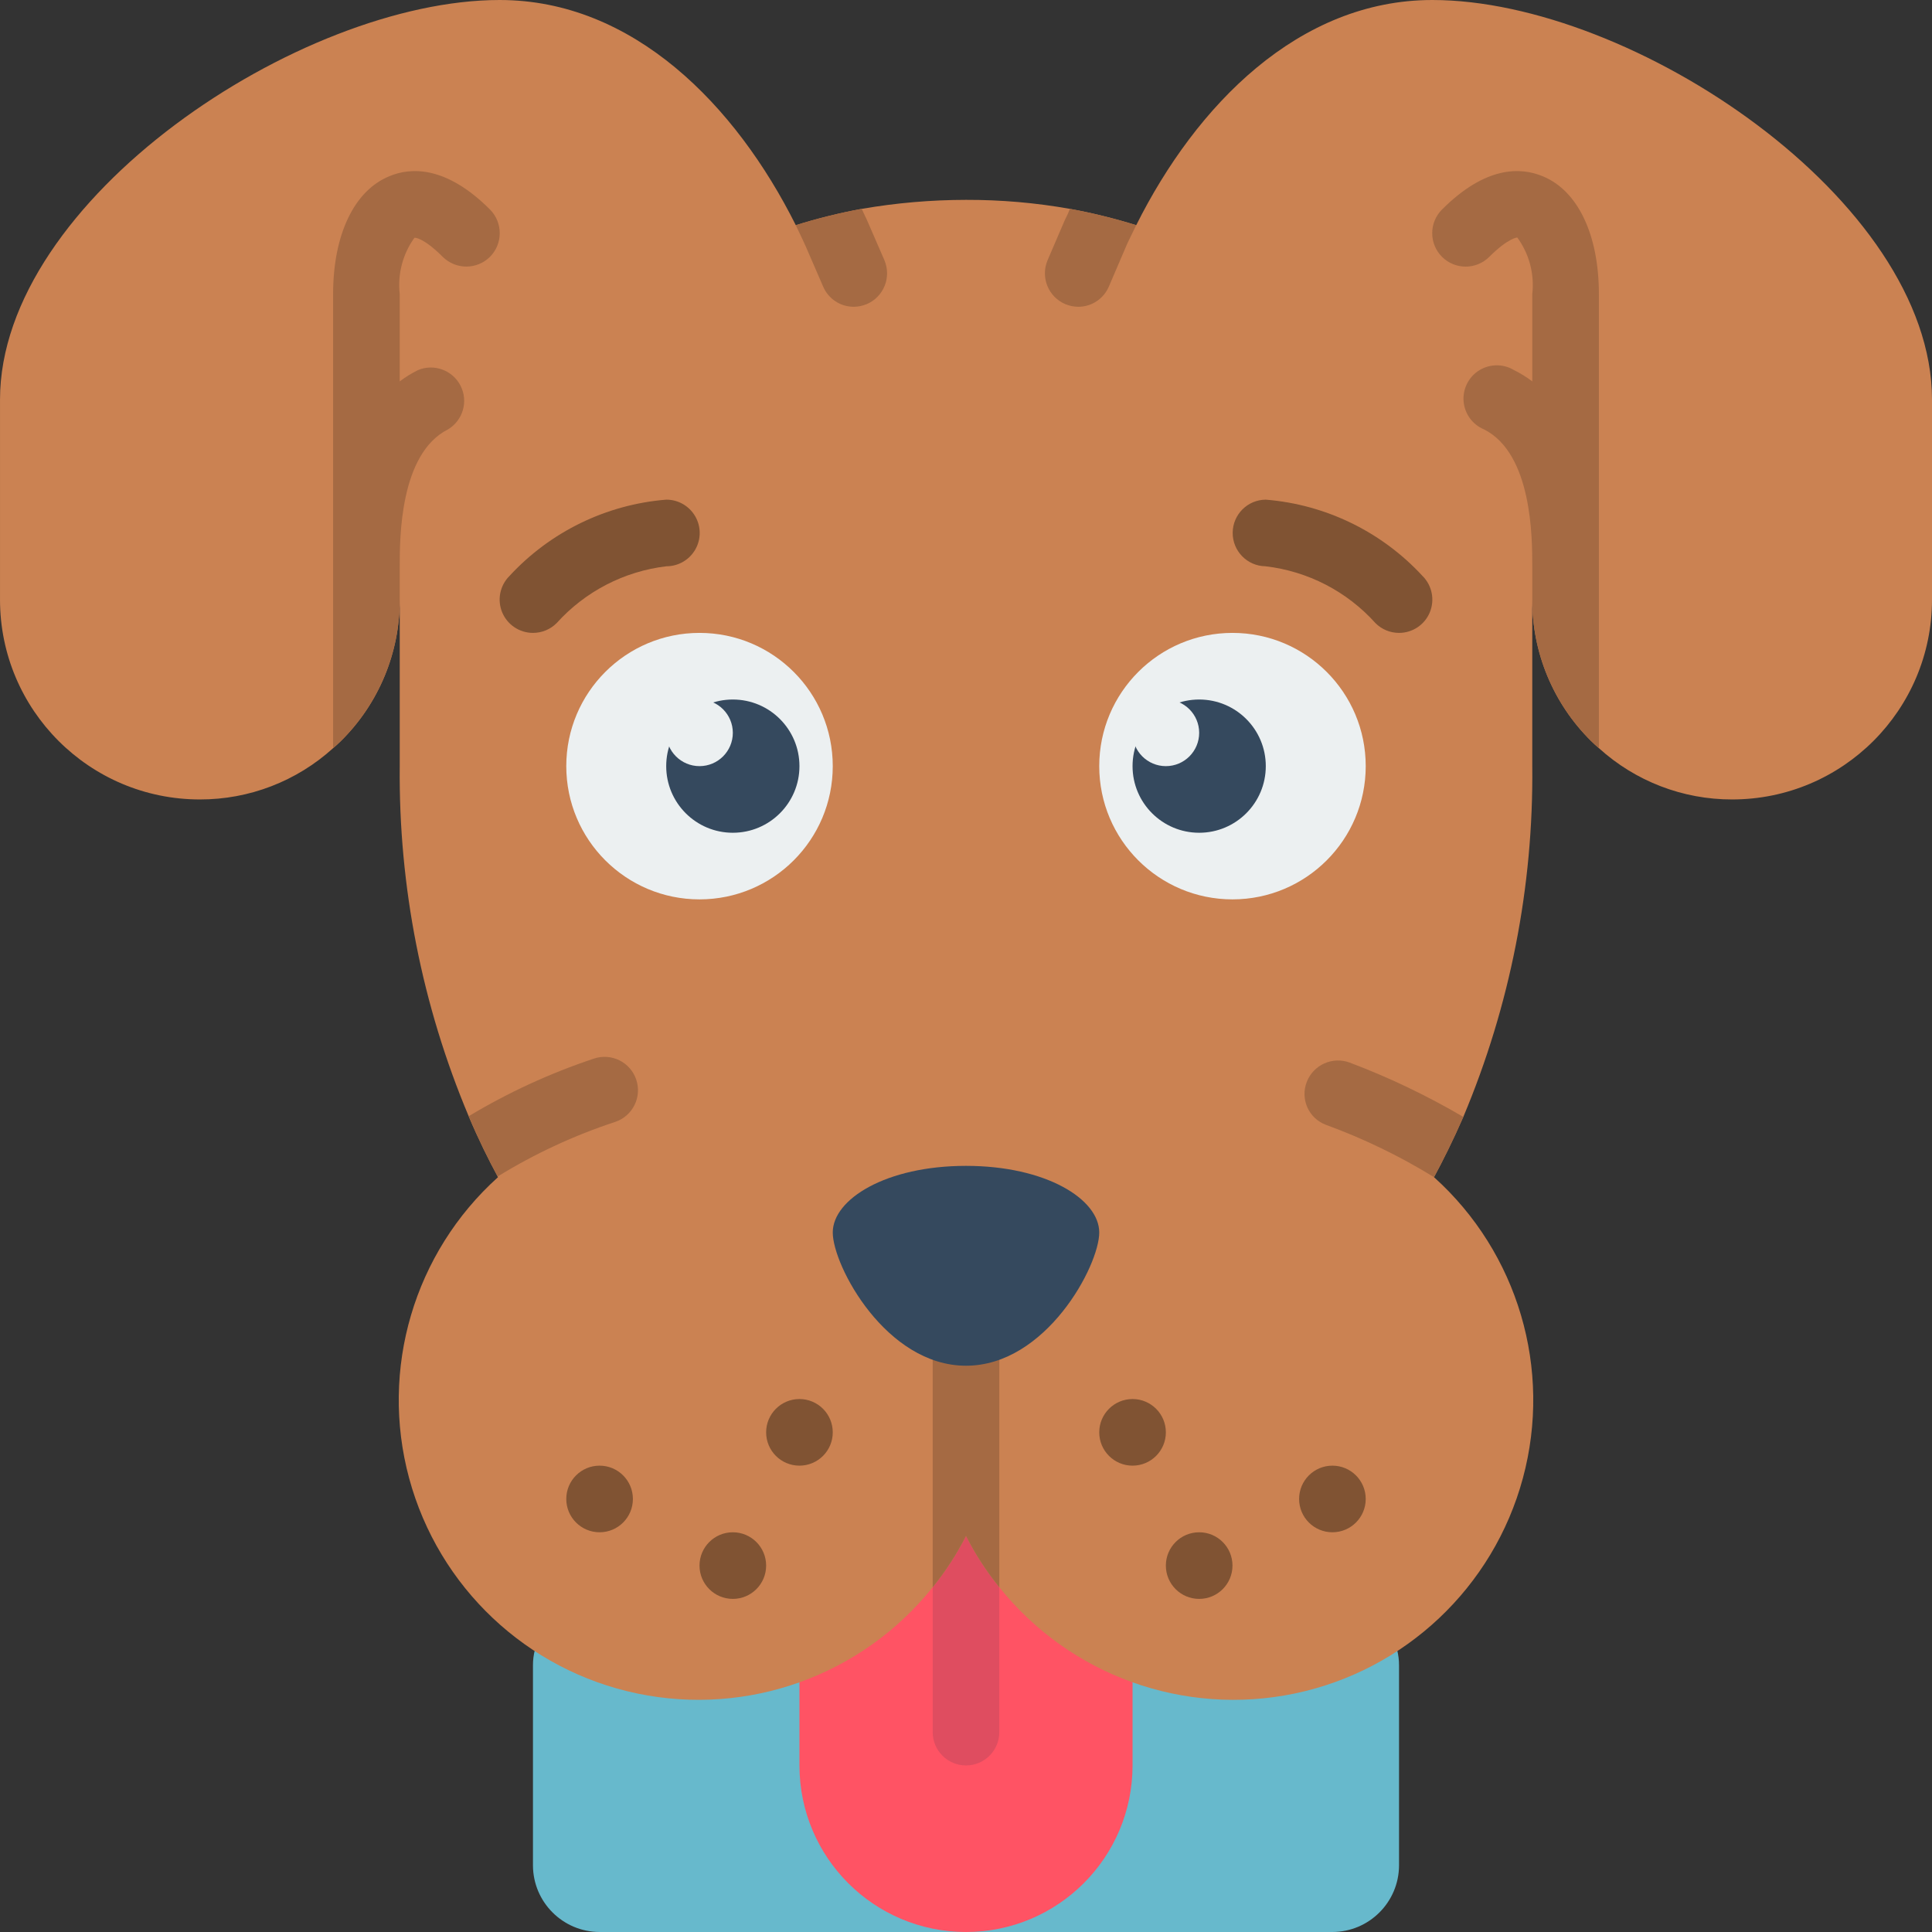 <svg height="512" viewBox="0 0 58 58" width="512" xmlns="http://www.w3.org/2000/svg"><rect x="0" y="0" width="58" height="58" fill="#333333" stroke="none"/><g id="Page-1" fill="none" fill-rule="evenodd"><g id="001---Dog" fill-rule="nonzero"><path id="Shape" d="m41.94 49.52c.041.157.061.318.06.48v6c-.003 1.103-.897 1.997-2 2h-22c-1.103-.003-1.997-.897-2-2v-6c-.001-.162.019-.323.06-.48z" fill="#67b9cc"/><path id="Shape" d="m34 45v8c0 2.761-2.239 5-5 5s-5-2.239-5-5v-8z" fill="#ff5364"/><path id="Shape" d="m29 53c-.552 0-1-.448-1-1v-9c0-.552.448-1 1-1s1 .448 1 1v9c0 .552-.448 1-1 1z" fill="#df4d60"/><path id="Shape" d="m58 12v6c0 3.314-2.686 6-6 6-1.479.003-2.905-.546-4-1.54-.08-.07-.16-.14-.24-.22-1.131-1.121-1.765-2.648-1.76-4.24v5c.037 3.615-.668 7.198-2.07 10.53-.31.71-.61 1.31-.88 1.81 2.521 2.269 3.552 5.762 2.668 9.036s-3.533 5.773-6.853 6.465c-3.32.692-6.747-.542-8.865-3.191-.387-.476-.722-.993-1-1.54-.278.547-.613 1.064-1 1.54-2.118 2.649-5.545 3.882-8.865 3.191-3.32-.692-5.969-3.191-6.853-6.465s.147-6.767 2.668-9.036c0-.01-.01-.01-.01-.02-.27-.5-.57-1.1-.87-1.81-1.4-3.325-2.105-6.902-2.07-10.51v-5c.005 1.592-.629 3.119-1.76 4.24-.08.08-.16.15-.24.22-1.095.994-2.521 1.543-4 1.54-3.314 0-6-2.686-6-6v-6c0-6 9-12 15-12 4.01 0 7.09 3.16 8.89 6.76.649-.203 1.311-.367 1.98-.49 1.034-.179 2.081-.269 3.13-.27 1.046-.003 2.09.087 3.12.27.673.123 1.337.287 1.99.49 1.8-3.6 4.88-6.76 8.89-6.76 6 0 15 6 15 12z" fill="#cb8252"/><g fill="#a56a43"><path id="Shape" d="m43.93 33.53c-.31.71-.61 1.31-.88 1.81-1.024-.631-2.11-1.157-3.24-1.57-.25-.092-.452-.28-.561-.523s-.116-.519-.019-.767c.199-.514.774-.772 1.29-.58 1.181.446 2.321.992 3.41 1.63z"/><path id="Shape" d="m18.47 33.68c-1.237.407-2.422.957-3.53 1.64-.27-.5-.57-1.1-.87-1.81 1.186-.713 2.447-1.293 3.76-1.73.525-.177 1.093.105 1.27.63s-.105 1.093-.63 1.27z"/><path id="Shape" d="m26.02 9.13c-.124.051-.256.079-.39.08-.401-0-.764-.24-.92-.61l-.52-1.2s-.12-.27-.3-.64c.649-.203 1.311-.367 1.98-.49.09.19.14.31.15.32l.53 1.22c.218.511-.019 1.102-.53 1.32z"/><path id="Shape" d="m34.11 6.76c-.19.38-.31.64-.31.65l-.51 1.19c-.156.37-.519.61-.92.61-.134-.001-.266-.029-.39-.08-.511-.218-.748-.809-.53-1.32l.52-1.21c.056-.107.106-.217.15-.33.673.123 1.337.287 1.99.49z"/><path id="Shape" d="m14.71 7.71c-.393.39-1.027.39-1.42 0-.58-.58-.84-.58-.85-.57-.351.489-.508 1.092-.44 1.69v2.62c.172-.131.356-.244.55-.34.484-.201 1.04.005 1.277.472s.072 1.038-.377 1.308c-1.45.73-1.45 3.27-1.45 4.11v1c.005 1.592-.629 3.119-1.76 4.24-.08.08-.16.15-.24.22v-13.63c0-1.78.63-3.11 1.69-3.54.64-.27 1.7-.32 3.02 1 .39.393.39 1.027 0 1.42z"/><path id="Shape" d="m48 8.83v13.63c-.08-.07-.16-.14-.24-.22-1.131-1.121-1.765-2.648-1.76-4.24v-1c0-.84 0-3.38-1.45-4.11-.346-.144-.582-.47-.612-.843s.152-.733.47-.93c.319-.197.721-.2 1.042-.007.194.096.378.209.55.34v-2.62c.069-.603-.092-1.21-.45-1.7 0 0-.27.01-.84.58-.392.392-1.028.392-1.42-0-.392-.392-.392-1.028 0-1.42 1.32-1.32 2.37-1.27 3.02-1 1.06.43 1.69 1.76 1.69 3.54z"/></g><circle id="Oval" cx="21" cy="23" fill="#ecf0f1" r="4"/><circle id="Oval" cx="37" cy="23" fill="#ecf0f1" r="4"/><path id="Shape" d="m16 19c-.404-0-.769-.244-.924-.617-.155-.374-.069-.804.217-1.09 1.225-1.329 2.906-2.147 4.707-2.293.357-.002.688.187.869.496s.182.69.005 1c-.177.31-.506.503-.864.504-1.271.149-2.444.756-3.3 1.707-.188.188-.444.294-.71.293z" fill="#805333"/><path id="Shape" d="m42 19c-.265-0-.52-.105-.707-.293-.856-.953-2.031-1.56-3.304-1.707-.55-.009-.989-.461-.983-1.011.006-.546.448-.986.994-.989 1.801.146 3.482.964 4.707 2.293.286.286.371.716.217 1.09-.155.374-.519.617-.924.617z" fill="#805333"/><path id="Shape" d="m30 39v8.65c-.387-.476-.722-.993-1-1.54-.278.547-.613 1.064-1 1.54v-8.65z" fill="#a56a43"/><circle id="Oval" cx="24" cy="43" fill="#805333" r="1"/><circle id="Oval" cx="22" cy="47" fill="#805333" r="1"/><circle id="Oval" cx="18" cy="45" fill="#805333" r="1"/><circle id="Oval" cx="34" cy="43" fill="#805333" r="1"/><circle id="Oval" cx="36" cy="47" fill="#805333" r="1"/><circle id="Oval" cx="40" cy="45" fill="#805333" r="1"/><path id="Shape" d="m29 41c2.4 0 4-3 4-4s-1.6-2-4-2-4 1-4 2 1.6 4 4 4z" fill="#35495e"/><circle id="Oval" cx="22" cy="23" fill="#35495e" r="2"/><circle id="Oval" cx="36" cy="23" fill="#35495e" r="2"/><circle id="Oval" cx="21" cy="22" fill="#ecf0f1" r="1"/><circle id="Oval" cx="35" cy="22" fill="#ecf0f1" r="1"/></g></g></svg>
